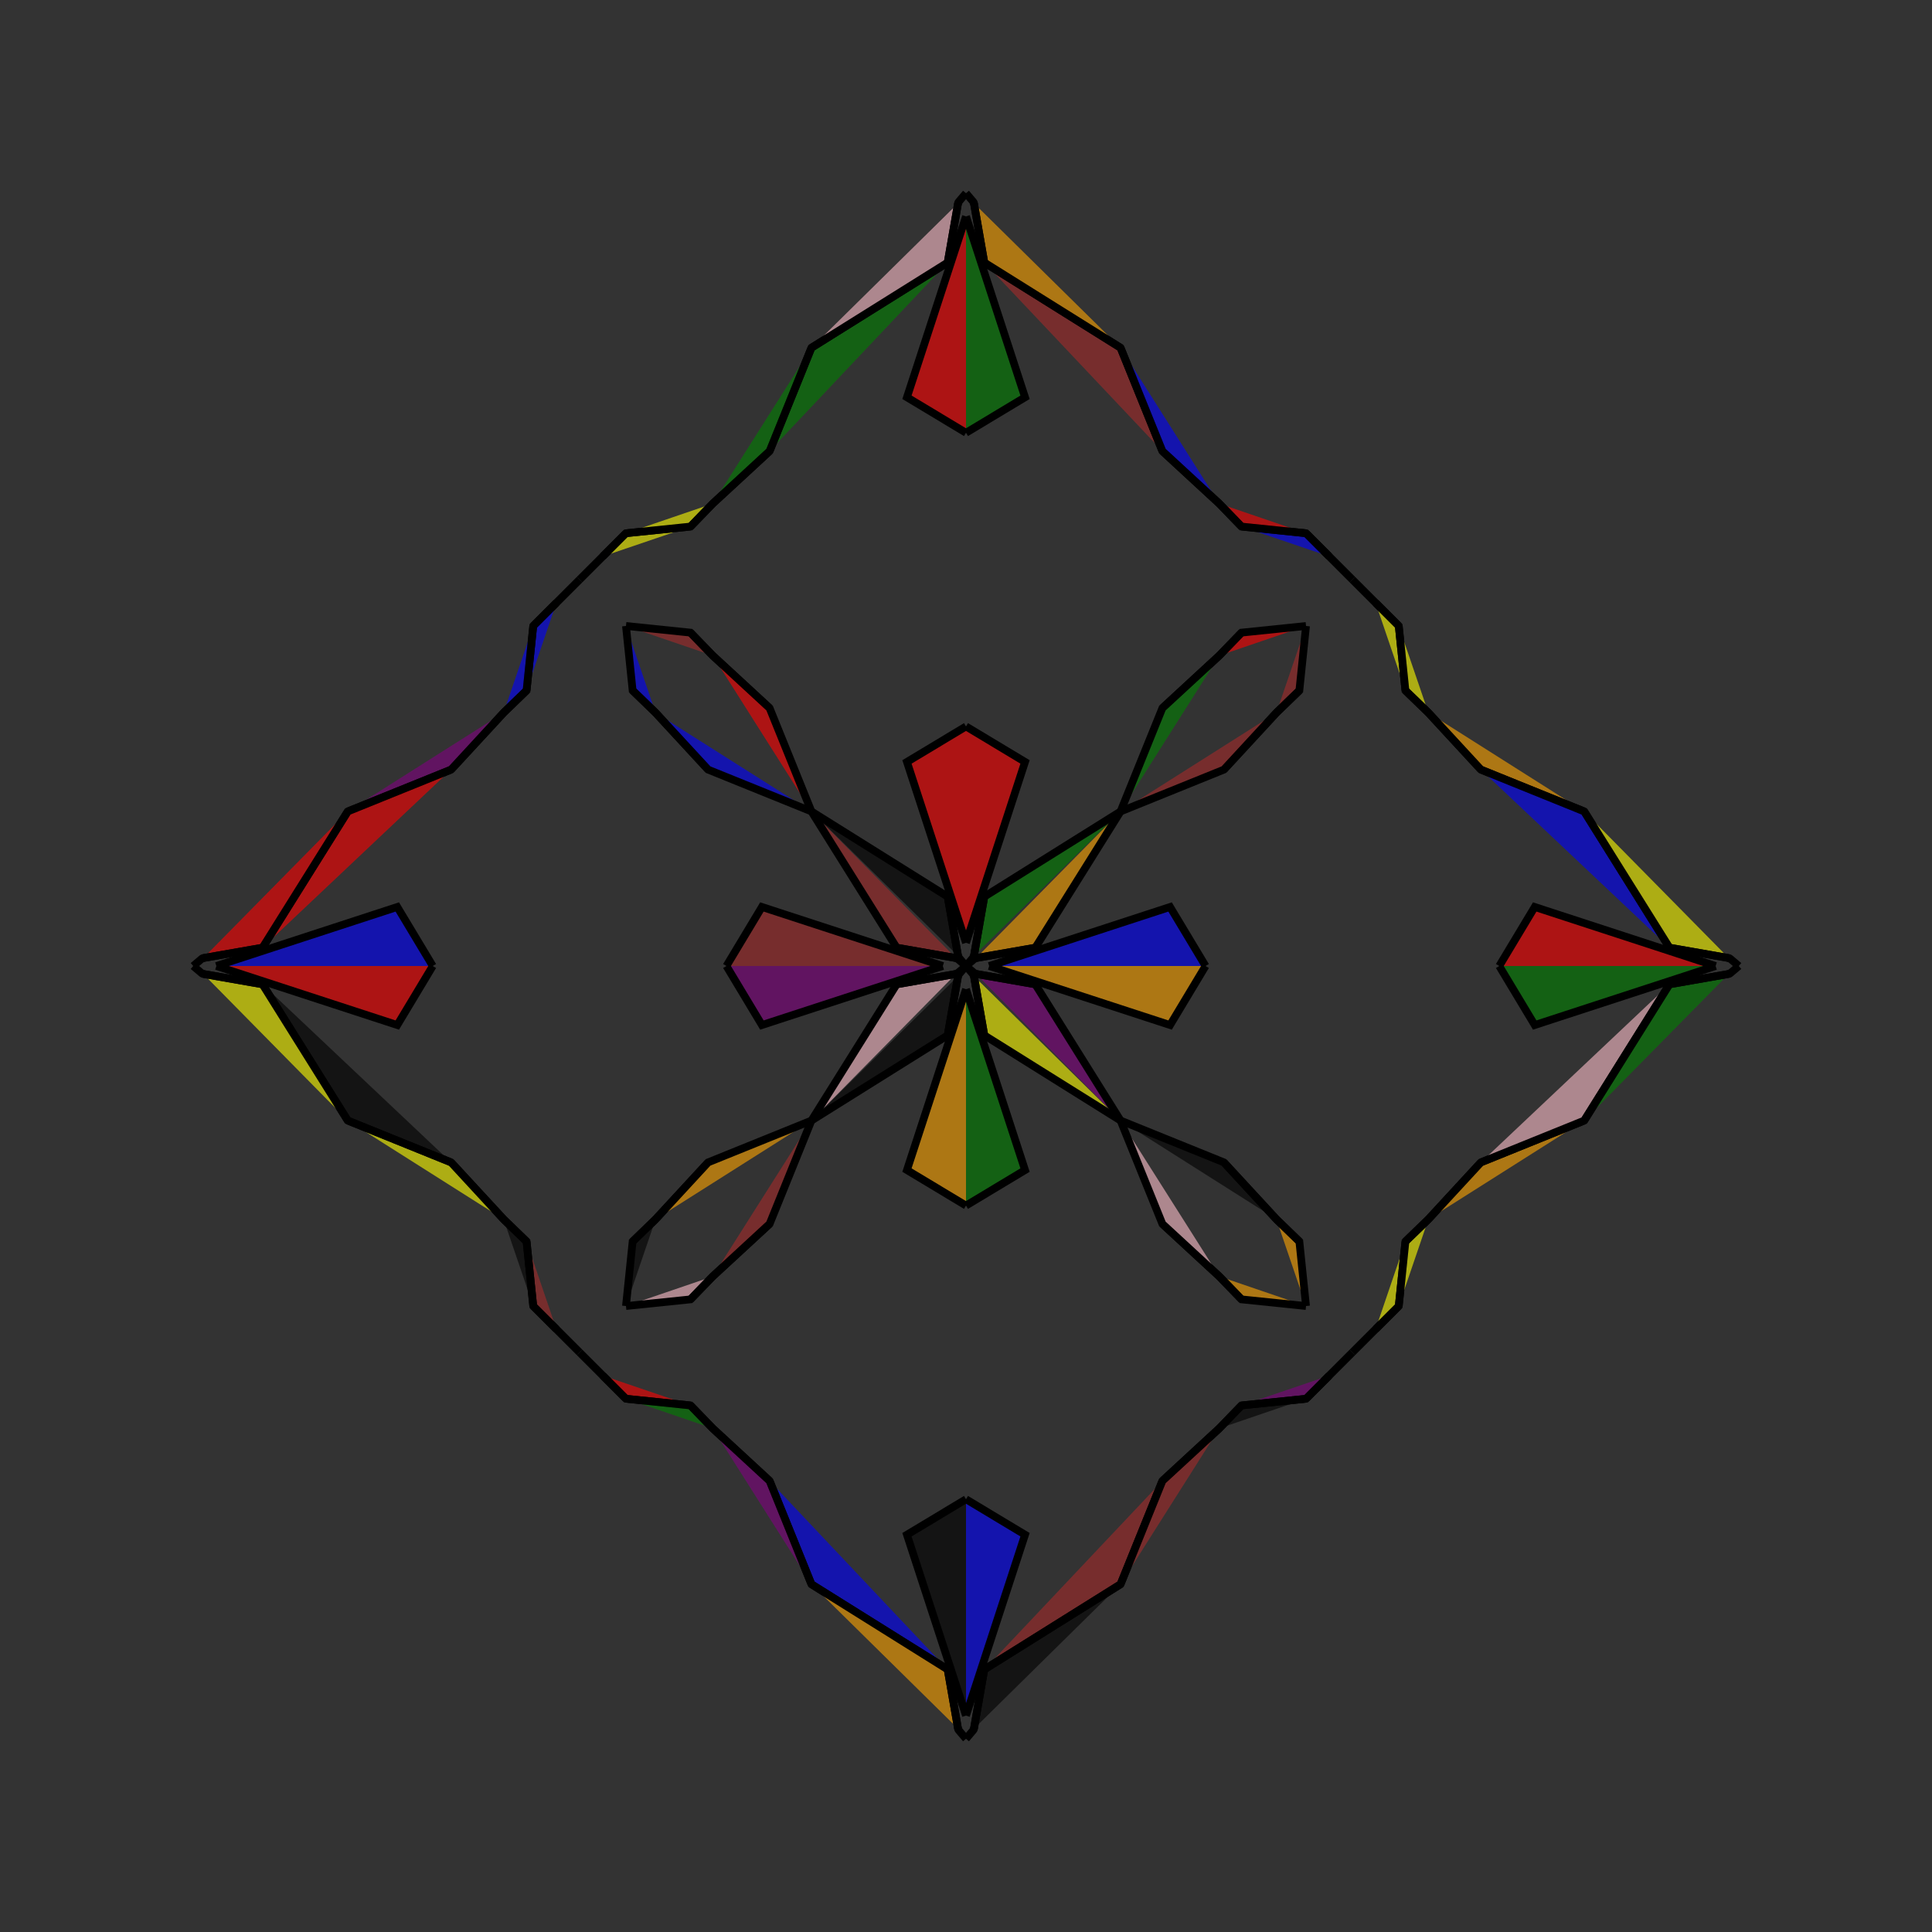 <?xml version="1.0" encoding="UTF-8"?>
<svg xmlns="http://www.w3.org/2000/svg" xmlns:xlink="http://www.w3.org/1999/xlink"
     width="250" height="250" viewBox="-125.0 -125.0 250 250">
<rect x="-125.0" y="-125.0" width="250" height="250" fill="#333333" stroke="none"/>
<defs>
</defs>
<path d="M3.0,-0.0 L26.408,-7.64 L31.0,-0.0" fill="blue" fill-opacity="0.6" stroke="black" stroke-width="1" />
<path d="M3.0,-0.0 L26.408,7.64 L31.0,-0.0" fill="orange" fill-opacity="0.6" stroke="black" stroke-width="1" />
<path d="M50.0,50.0 L47.0,53.0 L44.0,56.0" fill="pink" fill-opacity="0.6" stroke="black" stroke-width="1" />
<path d="M50.0,-50.0 L47.0,-53.0 L44.0,-56.0" fill="black" fill-opacity="0.6" stroke="black" stroke-width="1" />
<path d="M47.0,53.0 L44.0,56.0 L35.649,56.862" fill="purple" fill-opacity="0.6" stroke="black" stroke-width="1" />
<path d="M47.0,-53.0 L44.0,-56.0 L35.649,-56.862" fill="blue" fill-opacity="0.6" stroke="black" stroke-width="1" />
<path d="M44.0,-44.0 L43.138,-35.649 L40.169,-32.777" fill="brown" fill-opacity="0.6" stroke="black" stroke-width="1" />
<path d="M44.0,44.0 L43.138,35.649 L40.169,32.777" fill="orange" fill-opacity="0.6" stroke="black" stroke-width="1" />
<path d="M43.138,-35.649 L40.169,-32.777 L33.372,-25.411" fill="black" fill-opacity="0.6" stroke="black" stroke-width="1" />
<path d="M43.138,35.649 L40.169,32.777 L33.372,25.411" fill="black" fill-opacity="0.6" stroke="black" stroke-width="1" />
<path d="M40.169,-32.777 L33.372,-25.411 L20.0,-20.0" fill="brown" fill-opacity="0.6" stroke="black" stroke-width="1" />
<path d="M40.169,32.777 L33.372,25.411 L20.0,20.0" fill="black" fill-opacity="0.6" stroke="black" stroke-width="1" />
<path d="M25.411,66.628 L20.0,80.0 L2.371,91.029" fill="brown" fill-opacity="0.6" stroke="black" stroke-width="1" />
<path d="M25.411,-66.628 L20.0,-80.0 L2.371,-91.029" fill="brown" fill-opacity="0.6" stroke="black" stroke-width="1" />
<path d="M20.0,-20.0 L8.971,-2.371 L1.303,-1.029" fill="orange" fill-opacity="0.6" stroke="black" stroke-width="1" />
<path d="M20.0,20.0 L8.971,2.371 L1.303,1.029" fill="purple" fill-opacity="0.6" stroke="black" stroke-width="1" />
<path d="M8.971,-2.371 L1.303,-1.029 L1.101,-0.934" fill="black" fill-opacity="0.6" stroke="black" stroke-width="1" />
<path d="M8.971,2.371 L1.303,1.029 L1.101,0.934" fill="pink" fill-opacity="0.6" stroke="black" stroke-width="1" />
<path d="M1.303,-1.029 L1.101,-0.934 L0.0,-0.0" fill="pink" fill-opacity="0.6" stroke="black" stroke-width="1" />
<path d="M1.303,1.029 L1.101,0.934 L0.0,-0.0" fill="pink" fill-opacity="0.6" stroke="black" stroke-width="1" />
<path d="M-3.0,-0.0 L-26.408,-7.64 L-31.0,-0.0" fill="brown" fill-opacity="0.6" stroke="black" stroke-width="1" />
<path d="M-3.0,-0.0 L-26.408,7.64 L-31.0,-0.0" fill="purple" fill-opacity="0.6" stroke="black" stroke-width="1" />
<path d="M-50.0,50.0 L-47.0,53.0 L-44.0,56.0" fill="red" fill-opacity="0.6" stroke="black" stroke-width="1" />
<path d="M-50.0,-50.0 L-47.0,-53.0 L-44.0,-56.0" fill="orange" fill-opacity="0.6" stroke="black" stroke-width="1" />
<path d="M-47.0,53.0 L-44.0,56.0 L-35.649,56.862" fill="red" fill-opacity="0.6" stroke="black" stroke-width="1" />
<path d="M-47.0,-53.0 L-44.0,-56.0 L-35.649,-56.862" fill="yellow" fill-opacity="0.6" stroke="black" stroke-width="1" />
<path d="M-44.0,-44.0 L-43.138,-35.649 L-40.169,-32.777" fill="blue" fill-opacity="0.6" stroke="black" stroke-width="1" />
<path d="M-44.0,44.0 L-43.138,35.649 L-40.169,32.777" fill="black" fill-opacity="0.6" stroke="black" stroke-width="1" />
<path d="M-43.138,-35.649 L-40.169,-32.777 L-33.372,-25.411" fill="red" fill-opacity="0.6" stroke="black" stroke-width="1" />
<path d="M-43.138,35.649 L-40.169,32.777 L-33.372,25.411" fill="purple" fill-opacity="0.6" stroke="black" stroke-width="1" />
<path d="M-40.169,-32.777 L-33.372,-25.411 L-20.0,-20.0" fill="blue" fill-opacity="0.6" stroke="black" stroke-width="1" />
<path d="M-40.169,32.777 L-33.372,25.411 L-20.0,20.0" fill="orange" fill-opacity="0.6" stroke="black" stroke-width="1" />
<path d="M-25.411,66.628 L-20.0,80.0 L-2.371,91.029" fill="blue" fill-opacity="0.6" stroke="black" stroke-width="1" />
<path d="M-25.411,-66.628 L-20.0,-80.0 L-2.371,-91.029" fill="green" fill-opacity="0.6" stroke="black" stroke-width="1" />
<path d="M-20.0,-20.0 L-8.971,-2.371 L-1.303,-1.029" fill="brown" fill-opacity="0.6" stroke="black" stroke-width="1" />
<path d="M-20.0,20.0 L-8.971,2.371 L-1.303,1.029" fill="pink" fill-opacity="0.6" stroke="black" stroke-width="1" />
<path d="M-8.971,-2.371 L-1.303,-1.029 L-1.101,-0.934" fill="pink" fill-opacity="0.6" stroke="black" stroke-width="1" />
<path d="M-8.971,2.371 L-1.303,1.029 L-1.101,0.934" fill="purple" fill-opacity="0.6" stroke="black" stroke-width="1" />
<path d="M-1.303,-1.029 L-1.101,-0.934 L0.0,-0.0" fill="brown" fill-opacity="0.6" stroke="black" stroke-width="1" />
<path d="M-1.303,1.029 L-1.101,0.934 L0.0,-0.0" fill="red" fill-opacity="0.6" stroke="black" stroke-width="1" />
<path d="M97.0,-0.0 L73.592,7.64 L69.0,-0.0" fill="green" fill-opacity="0.6" stroke="black" stroke-width="1" />
<path d="M97.0,-0.0 L73.592,-7.64 L69.0,-0.0" fill="red" fill-opacity="0.6" stroke="black" stroke-width="1" />
<path d="M50.0,50.0 L53.0,47.0 L56.0,44.0" fill="red" fill-opacity="0.6" stroke="black" stroke-width="1" />
<path d="M50.0,-50.0 L53.0,-47.0 L56.0,-44.0" fill="brown" fill-opacity="0.6" stroke="black" stroke-width="1" />
<path d="M53.0,47.0 L56.0,44.0 L56.862,35.649" fill="yellow" fill-opacity="0.6" stroke="black" stroke-width="1" />
<path d="M53.0,-47.0 L56.0,-44.0 L56.862,-35.649" fill="yellow" fill-opacity="0.6" stroke="black" stroke-width="1" />
<path d="M56.0,44.0 L56.862,35.649 L59.831,32.777" fill="yellow" fill-opacity="0.6" stroke="black" stroke-width="1" />
<path d="M56.0,-44.0 L56.862,-35.649 L59.831,-32.777" fill="yellow" fill-opacity="0.6" stroke="black" stroke-width="1" />
<path d="M56.862,35.649 L59.831,32.777 L66.628,25.411" fill="orange" fill-opacity="0.6" stroke="black" stroke-width="1" />
<path d="M56.862,-35.649 L59.831,-32.777 L66.628,-25.411" fill="orange" fill-opacity="0.6" stroke="black" stroke-width="1" />
<path d="M59.831,32.777 L66.628,25.411 L80.0,20.0" fill="orange" fill-opacity="0.6" stroke="black" stroke-width="1" />
<path d="M59.831,-32.777 L66.628,-25.411 L80.0,-20.0" fill="orange" fill-opacity="0.6" stroke="black" stroke-width="1" />
<path d="M66.628,25.411 L80.0,20.0 L91.029,2.371" fill="pink" fill-opacity="0.6" stroke="black" stroke-width="1" />
<path d="M66.628,-25.411 L80.0,-20.0 L91.029,-2.371" fill="blue" fill-opacity="0.6" stroke="black" stroke-width="1" />
<path d="M80.0,20.0 L91.029,2.371 L98.697,1.029" fill="green" fill-opacity="0.6" stroke="black" stroke-width="1" />
<path d="M80.0,-20.0 L91.029,-2.371 L98.697,-1.029" fill="yellow" fill-opacity="0.6" stroke="black" stroke-width="1" />
<path d="M91.029,2.371 L98.697,1.029 L98.899,0.934" fill="pink" fill-opacity="0.6" stroke="black" stroke-width="1" />
<path d="M91.029,-2.371 L98.697,-1.029 L98.899,-0.934" fill="yellow" fill-opacity="0.6" stroke="black" stroke-width="1" />
<path d="M98.697,1.029 L98.899,0.934 L100.0,-0.0" fill="brown" fill-opacity="0.6" stroke="black" stroke-width="1" />
<path d="M98.697,-1.029 L98.899,-0.934 L100.0,-0.0" fill="pink" fill-opacity="0.6" stroke="black" stroke-width="1" />
<path d="M0.0,-3.0 L7.64,-26.408 L0.0,-31.0" fill="red" fill-opacity="0.6" stroke="black" stroke-width="1" />
<path d="M0.0,3.0 L7.64,26.408 L0.0,31.0" fill="green" fill-opacity="0.6" stroke="black" stroke-width="1" />
<path d="M0.0,97.0 L7.64,73.592 L0.0,69.0" fill="blue" fill-opacity="0.6" stroke="black" stroke-width="1" />
<path d="M0.0,-97.0 L7.64,-73.592 L0.0,-69.0" fill="green" fill-opacity="0.6" stroke="black" stroke-width="1" />
<path d="M44.0,-44.0 L35.649,-43.138 L32.777,-40.169" fill="red" fill-opacity="0.6" stroke="black" stroke-width="1" />
<path d="M44.0,44.0 L35.649,43.138 L32.777,40.169" fill="orange" fill-opacity="0.6" stroke="black" stroke-width="1" />
<path d="M44.0,56.0 L35.649,56.862 L32.777,59.831" fill="black" fill-opacity="0.6" stroke="black" stroke-width="1" />
<path d="M44.0,-56.0 L35.649,-56.862 L32.777,-59.831" fill="red" fill-opacity="0.6" stroke="black" stroke-width="1" />
<path d="M35.649,-43.138 L32.777,-40.169 L25.411,-33.372" fill="green" fill-opacity="0.6" stroke="black" stroke-width="1" />
<path d="M35.649,43.138 L32.777,40.169 L25.411,33.372" fill="pink" fill-opacity="0.6" stroke="black" stroke-width="1" />
<path d="M35.649,56.862 L32.777,59.831 L25.411,66.628" fill="green" fill-opacity="0.6" stroke="black" stroke-width="1" />
<path d="M35.649,-56.862 L32.777,-59.831 L25.411,-66.628" fill="green" fill-opacity="0.6" stroke="black" stroke-width="1" />
<path d="M32.777,-40.169 L25.411,-33.372 L20.0,-20.0" fill="green" fill-opacity="0.6" stroke="black" stroke-width="1" />
<path d="M32.777,40.169 L25.411,33.372 L20.0,20.0" fill="pink" fill-opacity="0.6" stroke="black" stroke-width="1" />
<path d="M32.777,59.831 L25.411,66.628 L20.0,80.0" fill="brown" fill-opacity="0.6" stroke="black" stroke-width="1" />
<path d="M32.777,-59.831 L25.411,-66.628 L20.0,-80.0" fill="blue" fill-opacity="0.6" stroke="black" stroke-width="1" />
<path d="M20.0,-20.0 L2.371,-8.971 L1.029,-1.303" fill="green" fill-opacity="0.6" stroke="black" stroke-width="1" />
<path d="M20.0,20.0 L2.371,8.971 L1.029,1.303" fill="yellow" fill-opacity="0.6" stroke="black" stroke-width="1" />
<path d="M20.0,80.0 L2.371,91.029 L1.029,98.697" fill="black" fill-opacity="0.6" stroke="black" stroke-width="1" />
<path d="M20.0,-80.0 L2.371,-91.029 L1.029,-98.697" fill="orange" fill-opacity="0.6" stroke="black" stroke-width="1" />
<path d="M2.371,-8.971 L1.029,-1.303 L0.934,-1.101" fill="black" fill-opacity="0.6" stroke="black" stroke-width="1" />
<path d="M2.371,8.971 L1.029,1.303 L0.934,1.101" fill="black" fill-opacity="0.6" stroke="black" stroke-width="1" />
<path d="M2.371,91.029 L1.029,98.697 L0.934,98.899" fill="black" fill-opacity="0.6" stroke="black" stroke-width="1" />
<path d="M2.371,-91.029 L1.029,-98.697 L0.934,-98.899" fill="red" fill-opacity="0.6" stroke="black" stroke-width="1" />
<path d="M1.029,-1.303 L0.934,-1.101 L0.0,-0.0" fill="black" fill-opacity="0.6" stroke="black" stroke-width="1" />
<path d="M1.029,1.303 L0.934,1.101 L0.0,-0.0" fill="brown" fill-opacity="0.6" stroke="black" stroke-width="1" />
<path d="M1.029,98.697 L0.934,98.899 L0.0,100.0" fill="yellow" fill-opacity="0.6" stroke="black" stroke-width="1" />
<path d="M1.029,-98.697 L0.934,-98.899 L0.0,-100.0" fill="pink" fill-opacity="0.6" stroke="black" stroke-width="1" />
<path d="M0.0,97.0 L-7.64,73.592 L0.0,69.0" fill="black" fill-opacity="0.6" stroke="black" stroke-width="1" />
<path d="M0.0,-3.0 L-7.64,-26.408 L0.0,-31.0" fill="red" fill-opacity="0.6" stroke="black" stroke-width="1" />
<path d="M0.0,3.0 L-7.64,26.408 L0.0,31.0" fill="orange" fill-opacity="0.6" stroke="black" stroke-width="1" />
<path d="M0.0,-97.0 L-7.64,-73.592 L0.0,-69.0" fill="red" fill-opacity="0.6" stroke="black" stroke-width="1" />
<path d="M-44.0,56.0 L-35.649,56.862 L-32.777,59.831" fill="green" fill-opacity="0.6" stroke="black" stroke-width="1" />
<path d="M-44.0,-44.0 L-35.649,-43.138 L-32.777,-40.169" fill="brown" fill-opacity="0.6" stroke="black" stroke-width="1" />
<path d="M-44.0,44.0 L-35.649,43.138 L-32.777,40.169" fill="pink" fill-opacity="0.6" stroke="black" stroke-width="1" />
<path d="M-44.0,-56.0 L-35.649,-56.862 L-32.777,-59.831" fill="yellow" fill-opacity="0.6" stroke="black" stroke-width="1" />
<path d="M-35.649,56.862 L-32.777,59.831 L-25.411,66.628" fill="green" fill-opacity="0.6" stroke="black" stroke-width="1" />
<path d="M-35.649,-43.138 L-32.777,-40.169 L-25.411,-33.372" fill="red" fill-opacity="0.6" stroke="black" stroke-width="1" />
<path d="M-35.649,43.138 L-32.777,40.169 L-25.411,33.372" fill="orange" fill-opacity="0.6" stroke="black" stroke-width="1" />
<path d="M-35.649,-56.862 L-32.777,-59.831 L-25.411,-66.628" fill="orange" fill-opacity="0.6" stroke="black" stroke-width="1" />
<path d="M-32.777,59.831 L-25.411,66.628 L-20.0,80.0" fill="purple" fill-opacity="0.6" stroke="black" stroke-width="1" />
<path d="M-32.777,-40.169 L-25.411,-33.372 L-20.0,-20.0" fill="red" fill-opacity="0.6" stroke="black" stroke-width="1" />
<path d="M-32.777,40.169 L-25.411,33.372 L-20.0,20.0" fill="brown" fill-opacity="0.6" stroke="black" stroke-width="1" />
<path d="M-32.777,-59.831 L-25.411,-66.628 L-20.0,-80.0" fill="green" fill-opacity="0.6" stroke="black" stroke-width="1" />
<path d="M-20.0,80.0 L-2.371,91.029 L-1.029,98.697" fill="orange" fill-opacity="0.6" stroke="black" stroke-width="1" />
<path d="M-20.0,-20.0 L-2.371,-8.971 L-1.029,-1.303" fill="black" fill-opacity="0.6" stroke="black" stroke-width="1" />
<path d="M-20.0,20.0 L-2.371,8.971 L-1.029,1.303" fill="black" fill-opacity="0.6" stroke="black" stroke-width="1" />
<path d="M-20.0,-80.0 L-2.371,-91.029 L-1.029,-98.697" fill="pink" fill-opacity="0.6" stroke="black" stroke-width="1" />
<path d="M-2.371,91.029 L-1.029,98.697 L-0.934,98.899" fill="blue" fill-opacity="0.6" stroke="black" stroke-width="1" />
<path d="M-2.371,-8.971 L-1.029,-1.303 L-0.934,-1.101" fill="brown" fill-opacity="0.6" stroke="black" stroke-width="1" />
<path d="M-2.371,8.971 L-1.029,1.303 L-0.934,1.101" fill="pink" fill-opacity="0.6" stroke="black" stroke-width="1" />
<path d="M-2.371,-91.029 L-1.029,-98.697 L-0.934,-98.899" fill="purple" fill-opacity="0.6" stroke="black" stroke-width="1" />
<path d="M-1.029,98.697 L-0.934,98.899 L0.0,100.0" fill="purple" fill-opacity="0.6" stroke="black" stroke-width="1" />
<path d="M-1.029,-1.303 L-0.934,-1.101 L0.0,-0.0" fill="yellow" fill-opacity="0.6" stroke="black" stroke-width="1" />
<path d="M-1.029,1.303 L-0.934,1.101 L0.0,-0.0" fill="pink" fill-opacity="0.6" stroke="black" stroke-width="1" />
<path d="M-1.029,-98.697 L-0.934,-98.899 L0.0,-100.0" fill="red" fill-opacity="0.6" stroke="black" stroke-width="1" />
<path d="M-97.0,-0.0 L-73.592,-7.64 L-69.0,-0.0" fill="blue" fill-opacity="0.6" stroke="black" stroke-width="1" />
<path d="M-97.0,-0.0 L-73.592,7.64 L-69.0,-0.0" fill="red" fill-opacity="0.6" stroke="black" stroke-width="1" />
<path d="M-50.0,-50.0 L-53.0,-47.0 L-56.0,-44.0" fill="pink" fill-opacity="0.6" stroke="black" stroke-width="1" />
<path d="M-50.0,50.0 L-53.0,47.0 L-56.0,44.0" fill="orange" fill-opacity="0.6" stroke="black" stroke-width="1" />
<path d="M-53.0,-47.0 L-56.0,-44.0 L-56.862,-35.649" fill="blue" fill-opacity="0.6" stroke="black" stroke-width="1" />
<path d="M-53.0,47.0 L-56.0,44.0 L-56.862,35.649" fill="brown" fill-opacity="0.6" stroke="black" stroke-width="1" />
<path d="M-56.0,-44.0 L-56.862,-35.649 L-59.831,-32.777" fill="blue" fill-opacity="0.6" stroke="black" stroke-width="1" />
<path d="M-56.0,44.0 L-56.862,35.649 L-59.831,32.777" fill="black" fill-opacity="0.6" stroke="black" stroke-width="1" />
<path d="M-56.862,-35.649 L-59.831,-32.777 L-66.628,-25.411" fill="red" fill-opacity="0.6" stroke="black" stroke-width="1" />
<path d="M-56.862,35.649 L-59.831,32.777 L-66.628,25.411" fill="yellow" fill-opacity="0.6" stroke="black" stroke-width="1" />
<path d="M-59.831,-32.777 L-66.628,-25.411 L-80.0,-20.0" fill="purple" fill-opacity="0.6" stroke="black" stroke-width="1" />
<path d="M-59.831,32.777 L-66.628,25.411 L-80.0,20.0" fill="yellow" fill-opacity="0.6" stroke="black" stroke-width="1" />
<path d="M-66.628,-25.411 L-80.0,-20.0 L-91.029,-2.371" fill="red" fill-opacity="0.6" stroke="black" stroke-width="1" />
<path d="M-66.628,25.411 L-80.0,20.0 L-91.029,2.371" fill="black" fill-opacity="0.6" stroke="black" stroke-width="1" />
<path d="M-80.0,-20.0 L-91.029,-2.371 L-98.697,-1.029" fill="red" fill-opacity="0.6" stroke="black" stroke-width="1" />
<path d="M-80.0,20.0 L-91.029,2.371 L-98.697,1.029" fill="yellow" fill-opacity="0.6" stroke="black" stroke-width="1" />
<path d="M-91.029,-2.371 L-98.697,-1.029 L-98.899,-0.934" fill="green" fill-opacity="0.6" stroke="black" stroke-width="1" />
<path d="M-91.029,2.371 L-98.697,1.029 L-98.899,0.934" fill="pink" fill-opacity="0.6" stroke="black" stroke-width="1" />
<path d="M-98.697,-1.029 L-98.899,-0.934 L-100.0,-0.0" fill="red" fill-opacity="0.6" stroke="black" stroke-width="1" />
<path d="M-98.697,1.029 L-98.899,0.934 L-100.0,-0.0" fill="brown" fill-opacity="0.6" stroke="black" stroke-width="1" />
</svg>